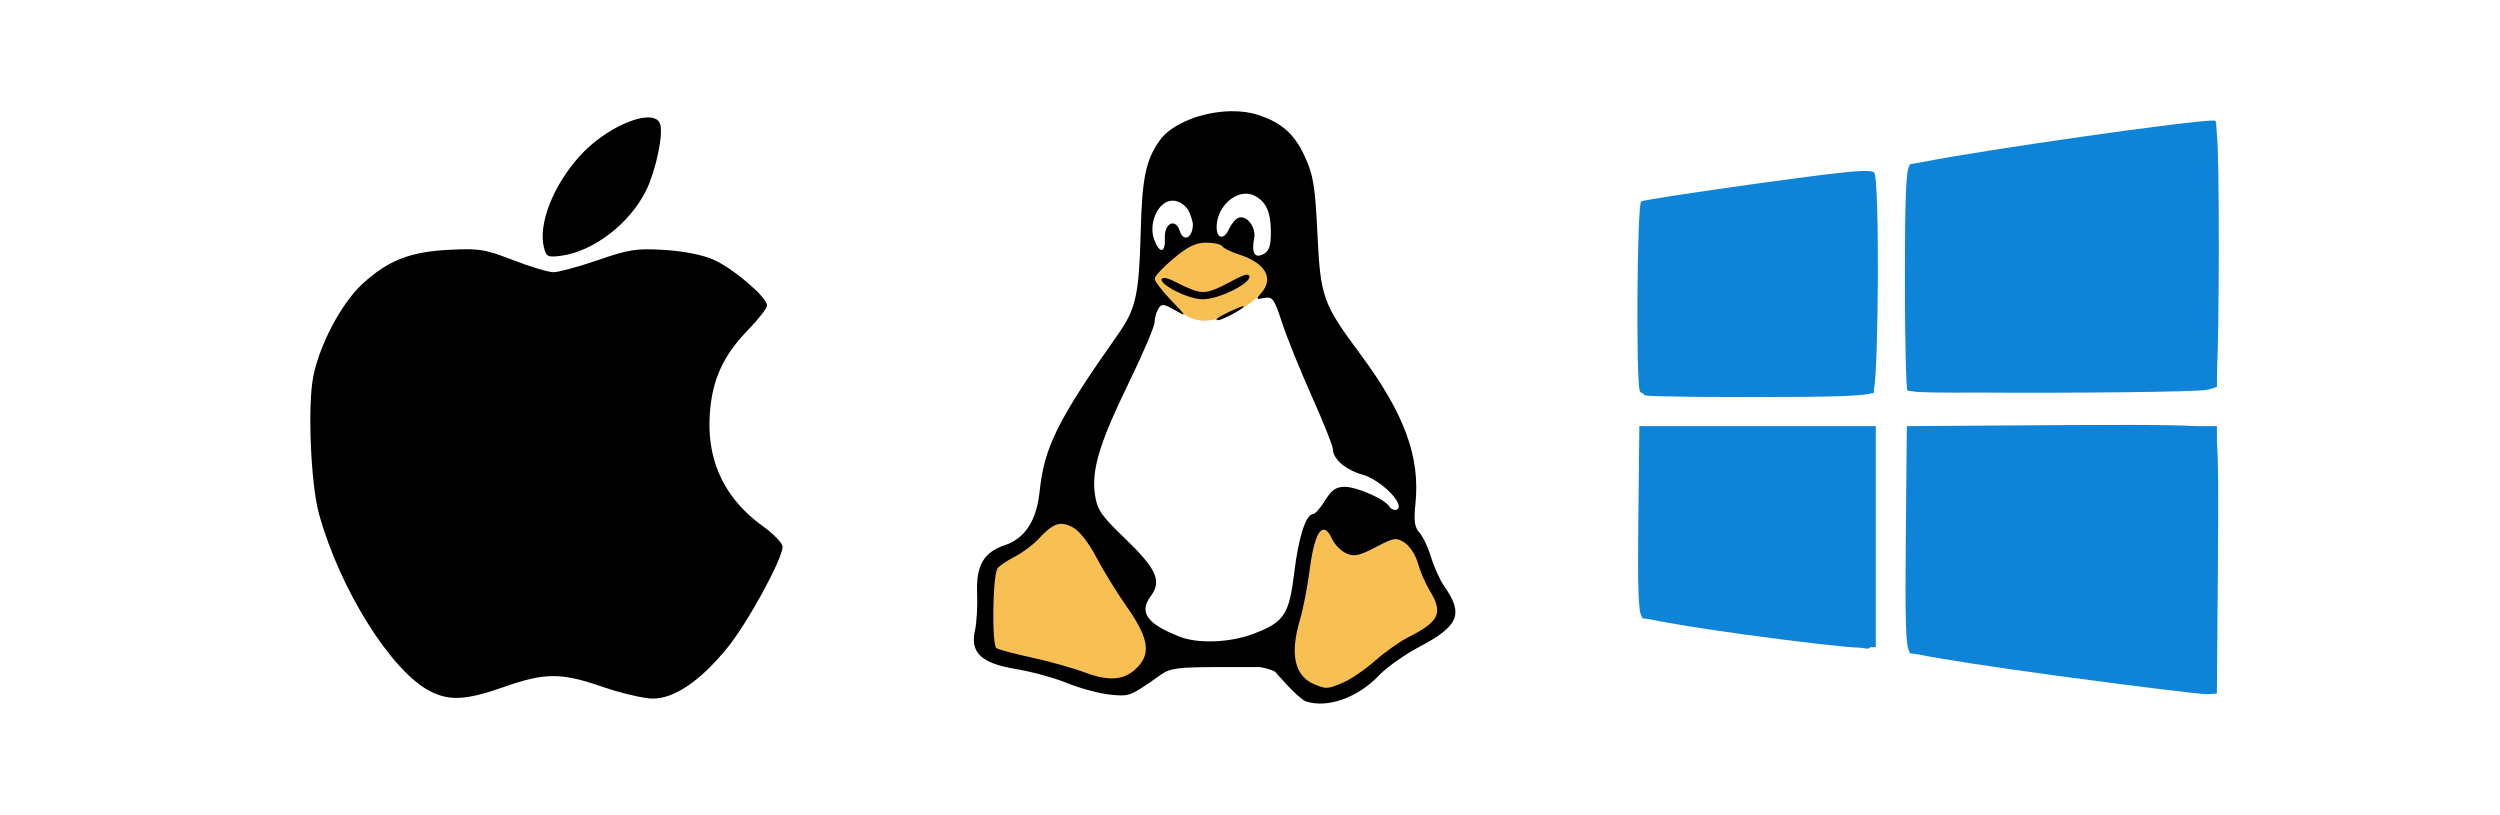 <?xml version="1.0" encoding="UTF-8" standalone="no"?>
<svg
   xmlns:dc="http://purl.org/dc/elements/1.1/"
   xmlns:cc="http://creativecommons.org/ns#"
   xmlns:rdf="http://www.w3.org/1999/02/22-rdf-syntax-ns#"
   xmlns:svg="http://www.w3.org/2000/svg"
   xmlns="http://www.w3.org/2000/svg"
   xmlns:sodipodi="http://sodipodi.sourceforge.net/DTD/sodipodi-0.dtd"
   xmlns:inkscape="http://www.inkscape.org/namespaces/inkscape"
   width="644.995"
   height="210.201"
   viewBox="0 0 170.655 55.616"
   version="1.1"
   id="svg8"
   sodipodi:docname="oss-an.svg"
   inkscape:version="1.0.2 (e86c870879, 2021-01-15)">
  <defs
     id="defs2">
    <inkscape:path-effect
       effect="powerstroke"
       id="path-effect986"
       is_visible="true"
       lpeversion="1"
       offset_points="0,0.132"
       sort_points="true"
       interpolator_type="CubicBezierJohan"
       interpolator_beta="0.2"
       start_linecap_type="zerowidth"
       linejoin_type="extrp_arc"
       miter_limit="4"
       scale_width="1"
       end_linecap_type="zerowidth" />
  </defs>
  <sodipodi:namedview
     id="base"
     pagecolor="#ffffff"
     bordercolor="#666666"
     borderopacity="1.0"
     inkscape:pageopacity="0.0"
     inkscape:pageshadow="2"
     inkscape:zoom="0.98994949"
     inkscape:cx="463.40415"
     inkscape:cy="189.02952"
     inkscape:document-units="mm"
     inkscape:current-layer="layer1"
     inkscape:document-rotation="0"
     showgrid="false"
     inkscape:window-width="1680"
     inkscape:window-height="987"
     inkscape:window-x="0"
     inkscape:window-y="29"
     inkscape:window-maximized="1"
     inkscape:snap-page="true"
     inkscape:snap-bbox="true"
     borderlayer="true"
     inkscape:showpageshadow="false"
     units="px" />
  <g
     inkscape:label="Capa 1"
     inkscape:groupmode="layer"
     id="layer1">
    <g
       id="g1107"
       transform="matrix(1,0,0,1,-39.345,2.150528e-5)">
      <g
         id="g1075"
         transform="translate(0,-120.692)">
        <rect
           style="fill:#ffffff;fill-opacity:1;stroke:none;stroke-width:0;stroke-linejoin:round;stroke-opacity:1;paint-order:stroke fill markers"
           id="rect1033"
           width="170.655"
           height="55.616"
           x="39.345"
           y="120.692" />
        <g
           id="g1061">
          <path
             id="rect883-7"
             style="fill:#000000;stroke-width:0;stroke-linejoin:round;paint-order:stroke fill markers"
             d="m 83.659,128.71 c -1.158,-0.05 -3.328,1.064 -4.748,2.642 -1.818,2.023 -2.838,4.633 -2.436,6.236 0.159,0.633 0.266,0.684 1.182,0.561 2.219,-0.298 4.716,-2.23 5.815,-4.499 0.644,-1.33 1.16,-3.785 0.941,-4.476 -0.045,-0.143 -0.131,-0.249 -0.25,-0.325 l 5.3e-4,-0.024 -0.035,0.003 c -0.126,-0.071 -0.285,-0.11 -0.471,-0.118 z m -12.373,8.996 c -0.355,-0.003 -0.764,0.012 -1.273,0.037 -2.683,0.135 -4.192,0.729 -5.934,2.334 -1.408,1.298 -2.884,4.065 -3.34,6.262 -0.409,1.971 -0.188,7.392 0.387,9.457 1.419,5.104 4.887,10.658 7.524,12.051 v 0 c 1.348,0.712 2.496,0.654 5.077,-0.256 2.818,-0.993 3.922,-0.995 6.777,-0.005 1.047,0.363 2.277,0.667 3.018,0.761 0.094,0.016 0.176,0.027 0.229,0.027 0.014,1.1e-4 0.029,-0.003 0.043,-0.003 0.039,0.003 0.086,0.007 0.12,0.007 1.471,0 3.227,-1.197 5.078,-3.462 1.378,-1.686 3.772,-6.065 3.772,-6.9 0,-0.24 -0.593,-0.862 -1.319,-1.383 -0.485,-0.349 -0.922,-0.721 -1.311,-1.115 l -0.034,-0.034 c -1.704,-1.743 -2.476,-3.926 -2.303,-6.521 0.157,-2.349 0.91,-4.001 2.625,-5.762 0.705,-0.724 1.283,-1.472 1.283,-1.662 0,-0.145 -0.164,-0.39 -0.423,-0.68 -0.128,-0.165 -0.311,-0.343 -0.544,-0.544 -0.789,-0.731 -1.892,-1.546 -2.669,-1.89 -0.747,-0.331 -2.04,-0.589 -3.357,-0.671 -1.91,-0.119 -2.404,-0.044 -4.551,0.694 -1.325,0.455 -2.693,0.826 -3.039,0.826 -0.347,-7.9e-4 -1.581,-0.371 -2.743,-0.823 -1.435,-0.558 -2.026,-0.735 -3.092,-0.746 z"
             sodipodi:nodetypes="cssssscccccccssssscccscssssccsssccssscscc" />
          <g
             id="g1049"
             transform="translate(8.131,-115.327)">
            <path
               style="fill:#ffffff;fill-opacity:1;stroke:none;stroke-width:0.265px;stroke-linecap:butt;stroke-linejoin:miter;stroke-opacity:1"
               d="m 110.376,249.129 6.943,-0.992 2.035,3.901 6.043,15.572 1.843,3.244 -1.778,1.498 -6.607,7.294 -5.983,1.2 -4.406,-2.326 -4.326,-9.673 4.798,-11.074 0.738,-7.752 z"
               id="path1041" />
            <g
               id="g1039"
               transform="translate(-12.539,-64.314)">
              <path
                 style="fill:#f8c053;fill-opacity:1;stroke:none;stroke-width:0.265px;stroke-linecap:butt;stroke-linejoin:miter;stroke-opacity:1"
                 d="m 124.55,321.771 c 0.351,0.253 0.996,0.473 1.428,0.457 1.937,-0.071 3.938,-1.539 4.758,-3.067 0,0 -2.379,-2.394 -4.641,-2.341 -1.643,0.039 -3.62,1.915 -3.802,2.458 0,0 1.347,1.838 2.256,2.493 z"
                 id="path988"
                 sodipodi:nodetypes="sssscs" />
              <path
                 style="fill:#f8c053;fill-opacity:1;stroke:none;stroke-width:0.265px;stroke-linecap:butt;stroke-linejoin:miter;stroke-opacity:1"
                 d="m 133.969,335.847 c -1.292,2.227 -2.559,6.266 -2.107,9.174 0.16,1.026 0.669,2.377 1.677,2.626 3.242,0.801 5.777,-4.079 8.704,-4.962 -0.105,-2.48 -1.162,-4.264 -2.167,-5.863 -1.392,-0.778 -2.291,0.192 -3.433,0.111 -0.849,-0.06 -1.957,-1.543 -2.674,-1.086 z"
                 id="path990"
                 sodipodi:nodetypes="ccccccc" />
              <path
                 style="fill:#f8c053;fill-opacity:1;stroke:none;stroke-width:0.265px;stroke-linecap:butt;stroke-linejoin:miter;stroke-opacity:1"
                 d="m 122.263,344.739 c 0.054,-3.645 -3.082,-6.068 -4.931,-9.466 -1.677,0.367 -4.85,2.078 -5.712,3.573 -0.551,1.734 -1.434,3.81 -0.652,5.473 2.622,1.374 6.445,2.746 8.671,2.696 1.338,-0.052 2.567,-0.893 2.624,-2.275 z"
                 id="path1011"
                 sodipodi:nodetypes="cccccc" />
              <path
                 id="rect883-5"
                 style="fill:#000000;stroke-width:0;stroke-linejoin:round;paint-order:stroke fill markers"
                 d="m 127.79,307.924 c -1.937,0.029 -4.067,0.834 -4.894,2.022 -0.936,1.344 -1.182,2.543 -1.277,6.234 -0.11,4.263 -0.328,5.244 -1.548,6.976 -4.123,5.852 -5.041,7.696 -5.356,10.763 -0.146,1.426 -0.623,2.473 -1.401,3.104 -0.036,0.028 -0.072,0.056 -0.11,0.084 -0.251,0.185 -0.53,0.331 -0.839,0.433 -1.46,0.482 -1.988,1.386 -1.912,3.277 0.036,0.887 -0.03,2.032 -0.146,2.546 -0.345,1.522 0.43,2.252 2.802,2.641 1.055,0.173 2.632,0.606 3.505,0.962 0.873,0.356 2.183,0.709 2.91,0.783 1.118,0.115 1.321,0.126 2.535,-0.705 0.152,-0.081 0.278,-0.166 0.365,-0.252 0.173,-0.121 0.349,-0.245 0.561,-0.394 0.655,-0.463 1.175,-0.529 4.137,-0.529 h 2.63 c 0.459,0.084 0.779,0.175 1.039,0.314 l 0.708,0.789 c 0.544,0.606 1.168,1.162 1.386,1.236 1.479,0.496 3.558,-0.246 5.027,-1.795 0.509,-0.537 1.741,-1.405 2.736,-1.93 2.688,-1.415 3.025,-2.237 1.696,-4.123 -0.289,-0.411 -0.691,-1.295 -0.893,-1.965 -0.202,-0.67 -0.561,-1.433 -0.799,-1.697 -0.339,-0.374 -0.399,-0.804 -0.279,-1.972 0.332,-3.214 -0.747,-6.147 -3.749,-10.199 -2.591,-3.496 -2.731,-3.892 -2.945,-8.308 -0.155,-3.183 -0.278,-3.932 -0.85,-5.183 -0.717,-1.566 -1.578,-2.332 -3.223,-2.866 -0.548,-0.178 -1.172,-0.255 -1.818,-0.245 z m 0.975,5.63 c 0.223,-0.007 0.445,0.04 0.653,0.151 0.78,0.417 1.088,1.128 1.088,2.503 0,0.907 -0.122,1.264 -0.503,1.468 -0.602,0.322 -0.832,-0.07 -0.638,-1.085 0.144,-0.754 -0.517,-1.604 -1.08,-1.389 -0.194,0.075 -0.489,0.433 -0.655,0.797 -0.331,0.726 -0.828,0.627 -0.828,-0.165 0,-1.214 0.996,-2.252 1.963,-2.281 z m -4.925,0.476 c 0.393,0.016 0.764,0.267 1.018,0.625 0.149,0.283 0.259,0.612 0.323,0.953 0.002,0.086 2.6e-4,0.173 -0.012,0.259 -0.116,0.788 -0.659,0.932 -0.881,0.234 -0.287,-0.905 -1.066,-0.543 -1.019,0.473 0.048,1.037 -0.35,1.11 -0.722,0.133 -0.412,-1.083 0.219,-2.565 1.138,-2.672 0.052,-0.006 0.103,-0.008 0.155,-0.006 z m 2.255,2.866 h 5.3e-4 c 0.517,8e-5 1.008,0.111 1.091,0.245 0.083,0.135 0.596,0.388 1.14,0.563 1.813,0.582 2.416,1.638 1.508,2.642 -0.372,0.412 -0.354,0.439 0.22,0.33 0.568,-0.109 0.681,0.047 1.216,1.688 0.324,0.995 1.238,3.254 2.029,5.022 0.791,1.768 1.439,3.392 1.439,3.609 0,0.67 0.874,1.419 2.031,1.742 1.01,0.282 2.442,1.538 2.464,2.156 -2.5e-4,0.016 -0.002,0.028 -0.003,0.042 -0.027,0.296 -0.458,0.274 -0.658,-0.051 -0.298,-0.482 -2.207,-1.319 -3.009,-1.319 -0.609,0 -0.91,0.205 -1.355,0.926 -0.315,0.509 -0.678,0.926 -0.808,0.926 -0.495,0 -1,1.548 -1.294,3.966 -0.357,2.935 -0.687,3.426 -2.846,4.234 -1.57,0.587 -3.734,0.666 -4.974,0.181 -0.933,-0.365 -1.57,-0.712 -1.943,-1.072 -0.094,-0.102 -0.176,-0.202 -0.245,-0.298 -0.261,-0.423 -0.183,-0.874 0.208,-1.403 0.773,-1.045 0.397,-1.865 -1.835,-4.009 -1.561,-1.499 -1.825,-1.891 -1.975,-2.922 -0.245,-1.696 0.31,-3.525 2.33,-7.673 0.957,-1.965 1.742,-3.81 1.744,-4.101 0.002,-0.192 0.053,-0.433 0.127,-0.641 0.052,-0.117 0.105,-0.23 0.155,-0.322 0.203,-0.299 0.367,-0.272 1.093,0.143 0.852,0.487 0.847,0.472 -0.254,-0.674 -0.583,-0.608 -1.061,-1.224 -1.114,-1.429 0.007,-0.047 0.017,-0.094 0.03,-0.142 0.139,-0.246 0.647,-0.768 1.253,-1.275 0.981,-0.821 1.52,-1.083 2.233,-1.083 z m 2.775,2.188 c -0.519,0.004 -2.002,1.165 -2.97,1.183 -0.992,0.018 -2.578,-1.279 -2.841,-0.891 -0.222,0.327 1.763,1.392 2.807,1.387 1.182,-0.006 3.403,-1.181 3.163,-1.603 -0.03,-0.053 -0.085,-0.076 -0.159,-0.076 z m -0.234,2.151 c -0.172,-0.018 -1.557,0.625 -1.812,0.854 -0.061,0.054 -0.025,0.099 0.079,0.099 0.284,0 1.751,-0.787 1.751,-0.939 0,-0.007 -0.006,-0.012 -0.018,-0.013 z m -12.385,14.855 c 0.218,0.01 0.446,0.09 0.713,0.228 0.466,0.241 1.083,1.021 1.628,2.058 0.483,0.919 1.405,2.418 2.048,3.331 1.47,2.086 1.686,3.15 0.831,4.095 -0.87,0.962 -1.928,1.087 -3.665,0.434 -0.8,-0.301 -2.417,-0.755 -3.594,-1.01 -1.176,-0.255 -2.273,-0.547 -2.439,-0.649 -0.324,-0.2 -0.267,-4.896 0.067,-5.435 0.1,-0.161 0.62,-0.518 1.155,-0.793 0.536,-0.275 1.272,-0.82 1.636,-1.211 0.705,-0.758 1.14,-1.07 1.62,-1.048 z m 17.878,0.398 c 0.18,0.013 0.37,0.227 0.564,0.652 0.167,0.366 0.596,0.799 0.953,0.962 0.546,0.249 0.869,0.181 2.012,-0.416 1.269,-0.664 1.404,-0.684 1.989,-0.301 0.345,0.226 0.75,0.858 0.899,1.404 0.149,0.546 0.511,1.383 0.804,1.859 0.933,1.519 0.662,2.112 -1.452,3.177 -0.582,0.293 -1.615,1.024 -2.295,1.624 -0.681,0.6 -1.659,1.267 -2.175,1.483 -1.057,0.442 -1.131,0.447 -1.918,0.129 -1.383,-0.558 -1.725,-2.046 -1.017,-4.43 0.22,-0.742 0.517,-2.268 0.66,-3.392 0.232,-1.831 0.58,-2.778 0.976,-2.75 z"
                 sodipodi:nodetypes="cssssccssssssccscccccsssssssssscccssssssscccccsssscccsssssssssccsssssssccsssscccssccsscsssssssssssssssssssssssssscssssssssssssc" />
            </g>
          </g>
          <path
             id="rect883-3"
             style="fill:#0d84d8;fill-opacity:1;stroke-width:0;stroke-linejoin:round;paint-order:stroke fill markers"
             d="m 190.496,128.924 c -1.27,-0.077 -16.109,2.059 -19.896,2.826 -0.439,0.071 -0.777,0.129 -0.892,0.156 -0.007,0.002 -0.014,0.042 -0.02,0.098 -0.234,0.293 -0.311,2.219 -0.311,7.711 0,4.105 0.08,7.544 0.177,7.641 0.016,0.016 0.145,0.03 0.334,0.044 0.278,0.087 2.124,0.107 4.53,0.091 5.863,0.042 15.014,-0.034 15.596,-0.195 l 0.661,-0.184 0.009,-1.105 c 0.069,-1.474 0.118,-4.607 0.119,-8.169 0.002,-4.645 -0.034,-7.019 -0.137,-8.103 -0.025,-0.479 -0.054,-0.759 -0.086,-0.792 -0.009,-0.009 -0.037,-0.015 -0.084,-0.018 z m -23.989,3.438 v 5.3e-4 c -0.973,0.026 -3.023,0.279 -7.156,0.851 -4.246,0.588 -7.835,1.14 -7.975,1.227 -0.279,0.172 -0.367,12.227 -0.095,12.937 0.032,0.083 0.109,0.149 0.279,0.203 0.008,0.038 0.015,0.066 0.023,0.074 0.056,0.06 0.8,0.092 1.923,0.099 1.169,0.034 2.926,0.043 5.659,0.043 5.2,0 7.435,-0.072 7.943,-0.265 h 0.152 v -0.212 c 0.328,-1.568 0.384,-14.27 0.034,-14.823 -0.008,-0.012 -0.021,-0.022 -0.034,-0.033 v -0.012 h -0.013 c -0.066,-0.045 -0.186,-0.075 -0.386,-0.086 -0.098,-0.005 -0.215,-0.006 -0.354,-0.003 z m 18.122,17.334 c -1.309,-0.002 -2.867,0.003 -4.7,0.015 l -10.155,0.069 h -0.265 l -0.07,7.571 c -0.054,5.863 -0.003,7.517 0.257,7.833 0.002,0.039 0.005,0.097 0.008,0.098 0.002,0 0.541,0.075 0.574,0.08 1.345,0.283 5.101,0.866 9.437,1.452 5.301,0.717 9.936,1.285 10.3,1.263 l 0.661,-0.04 v -0.265 l 0.07,-8.762 c 0.037,-4.713 0.026,-7.012 -0.07,-8.123 v -1.107 h -1.425 c -0.926,-0.052 -2.398,-0.081 -4.621,-0.085 z m -33.377,0.085 -0.071,6.38 c -0.054,4.846 0.006,6.408 0.257,6.647 0.003,0.037 0.005,0.087 0.008,0.088 0.003,0 0.508,0.07 0.545,0.075 1.076,0.236 3.635,0.651 6.537,1.049 3.641,0.499 7.074,0.889 7.752,0.882 0.094,0.011 0.493,0.064 0.52,0.066 0.085,0.005 0.154,-0.011 0.211,-0.09 l 0.38,-0.015 v -7.541 -7.541 h -8.07 z"
             sodipodi:nodetypes="scccssccsccscsssccssscccsccccccccccssccccccssccscccsscscccscccccccc" />
        </g>
      </g>
    </g>
  </g>
</svg>
